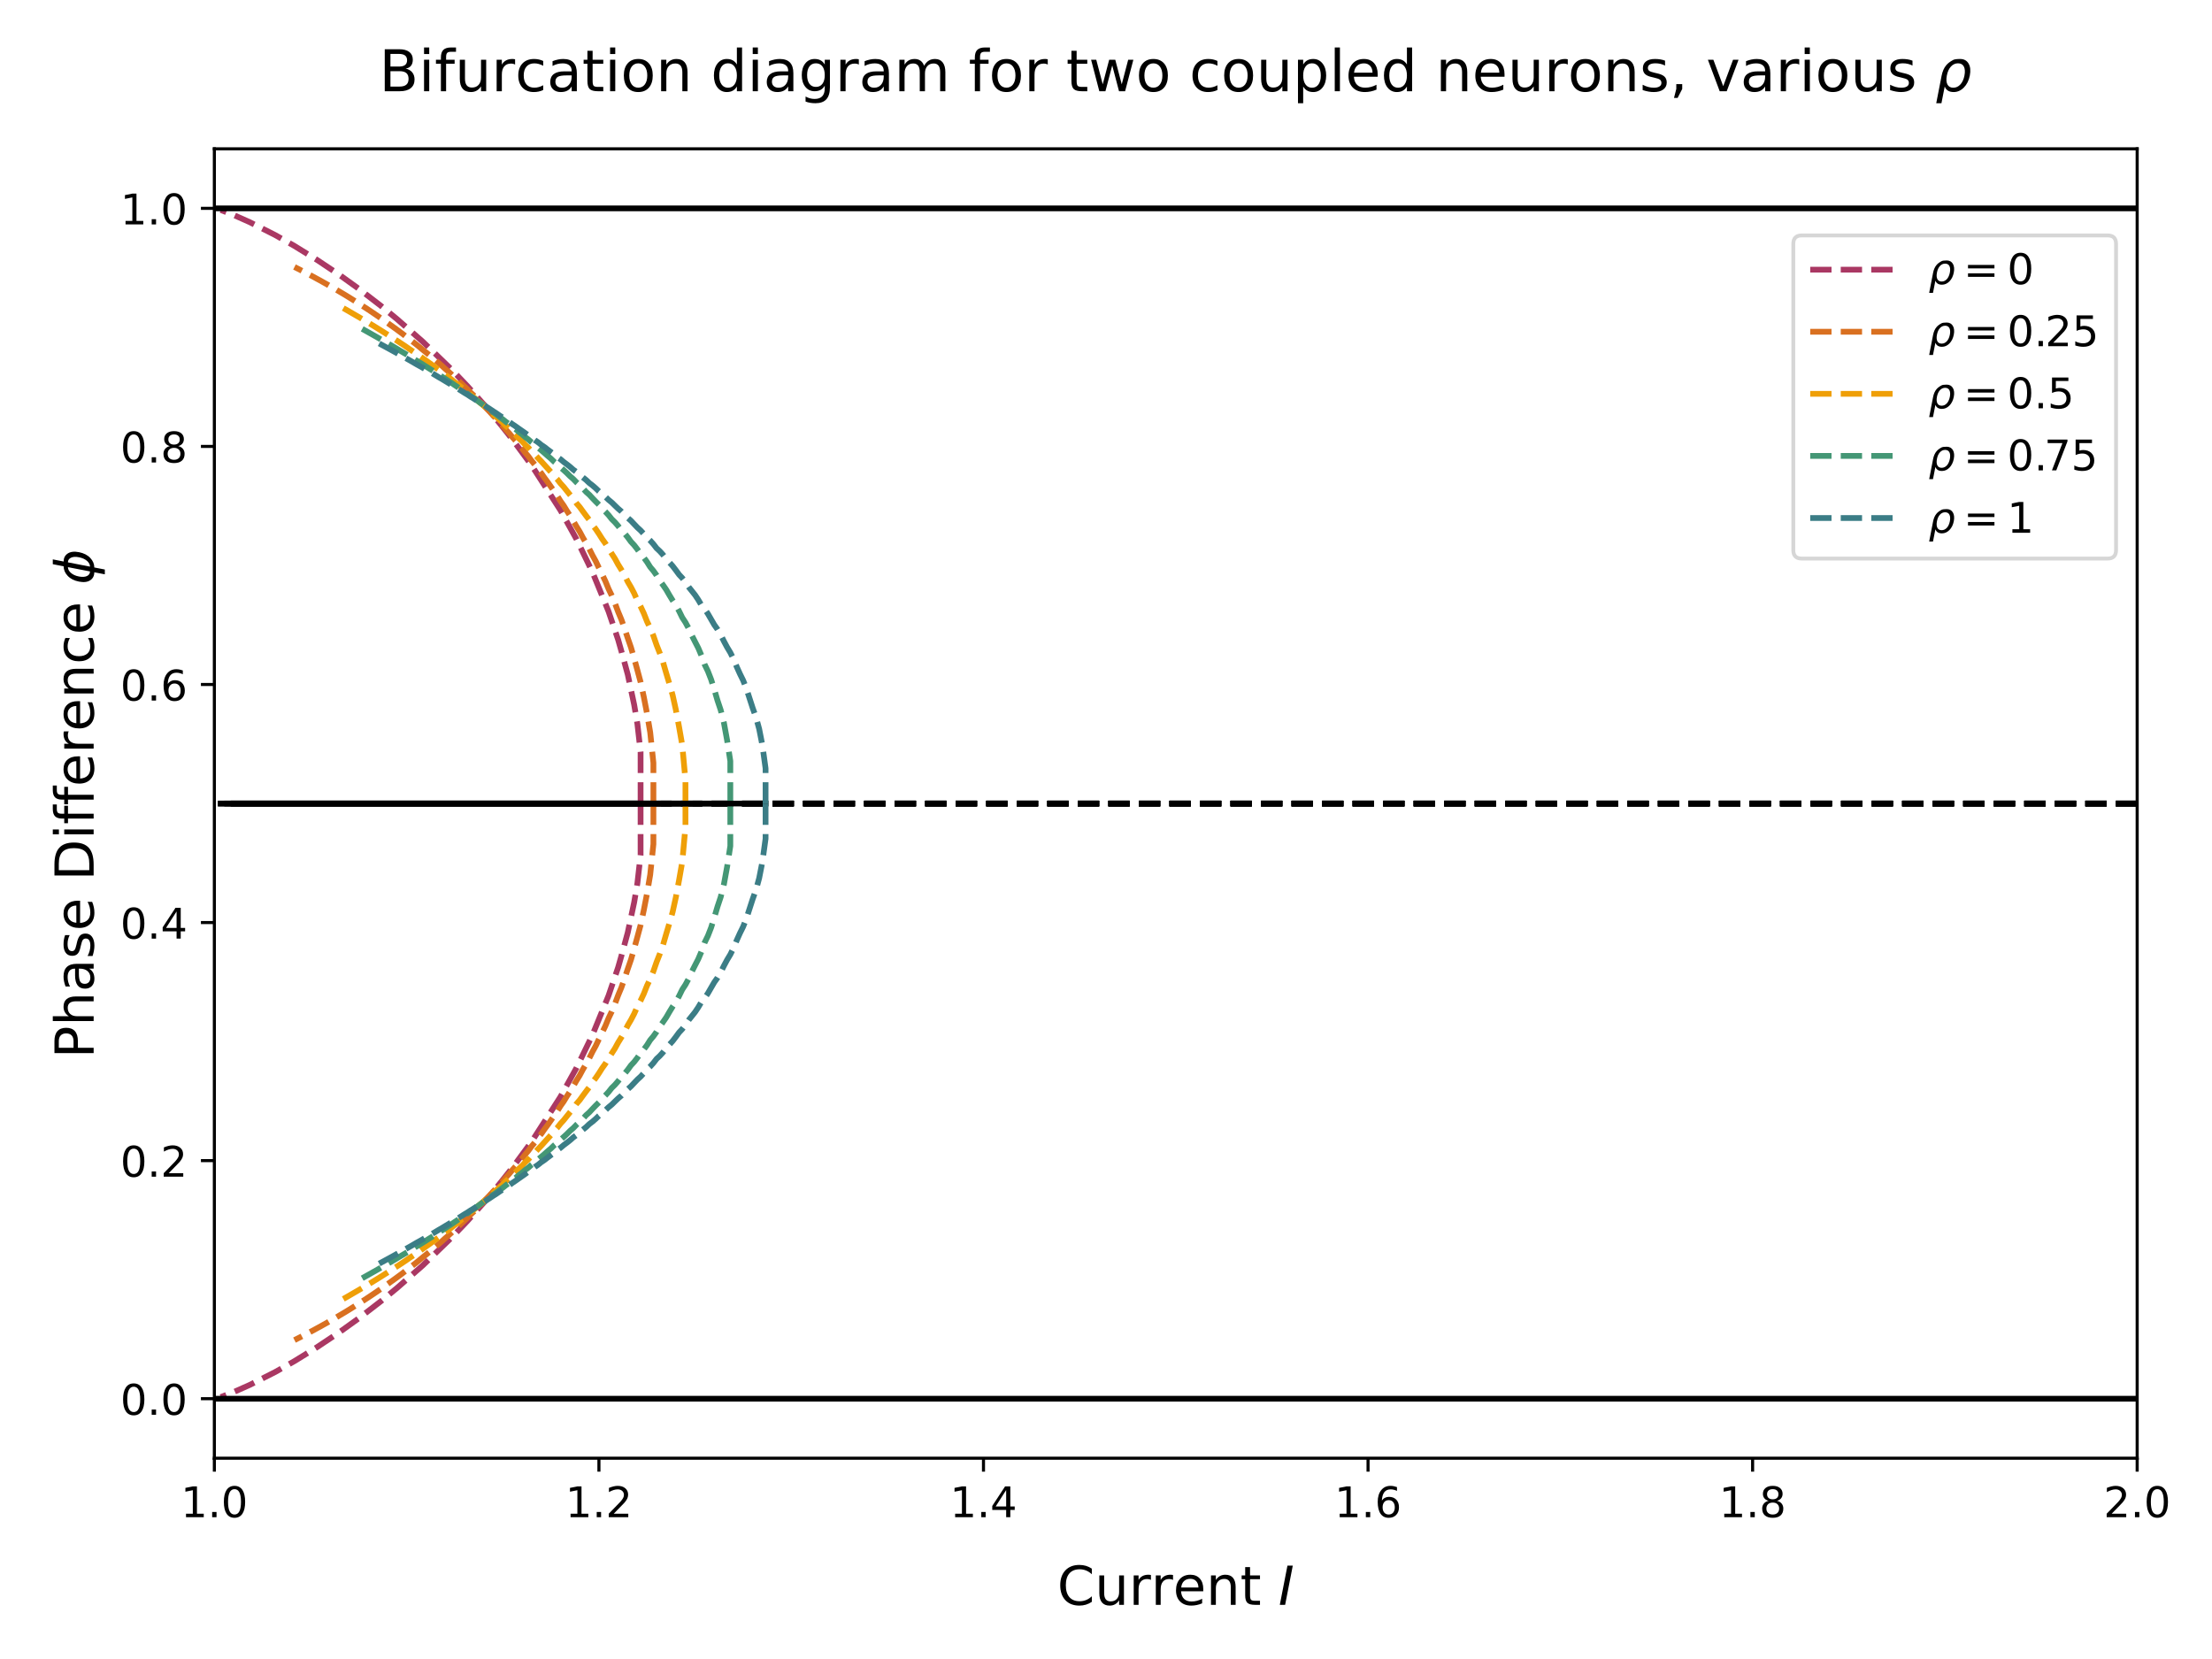 <?xml version="1.0" encoding="utf-8" standalone="no"?>
<!DOCTYPE svg PUBLIC "-//W3C//DTD SVG 1.1//EN"
  "http://www.w3.org/Graphics/SVG/1.1/DTD/svg11.dtd">
<!-- Created with matplotlib (https://matplotlib.org/) -->
<svg height="432pt" version="1.1" viewBox="0 0 576 432" width="576pt" xmlns="http://www.w3.org/2000/svg" xmlns:xlink="http://www.w3.org/1999/xlink">
 <defs>
  <style type="text/css">*{stroke-linecap:butt;stroke-linejoin:round;}</style>
 </defs>
 <g id="figure_1">
  <g id="patch_1">
   <path d="M 0 432 
L 576 432 
L 576 0 
L 0 0 
z
" style="fill:#ffffff;"/>
  </g>
  <g id="axes_1">
   <g id="patch_2">
    <path d="M 55.82 379.72 
L 556.515 379.72 
L 556.515 38.76 
L 55.82 38.76 
z
" style="fill:#ffffff;"/>
   </g>
   <g id="matplotlib.axis_1">
    <g id="xtick_1">
     <g id="line2d_1">
      <defs>
       <path d="M 0 0 
L 0 3.5 
" id="mb8ad90f902" style="stroke:#000000;stroke-width:0.8;"/>
      </defs>
      <g>
       <use style="stroke:#000000;stroke-width:0.8;" x="55.82" xlink:href="#mb8ad90f902" y="379.72"/>
      </g>
     </g>
     <g id="text_1">
      <!-- 1.0 -->
      <g transform="translate(47.073 395.078)scale(0.11 -0.11)">
       <defs>
        <path d="M 12.406 8.297 
L 28.516 8.297 
L 28.516 63.922 
L 10.984 60.406 
L 10.984 69.391 
L 28.422 72.906 
L 38.281 72.906 
L 38.281 8.297 
L 54.391 8.297 
L 54.391 0 
L 12.406 0 
z
" id="DejaVuSans-49"/>
        <path d="M 10.688 12.406 
L 21 12.406 
L 21 0 
L 10.688 0 
z
" id="DejaVuSans-46"/>
        <path d="M 31.781 66.406 
Q 24.172 66.406 20.328 58.906 
Q 16.5 51.422 16.5 36.375 
Q 16.5 21.391 20.328 13.891 
Q 24.172 6.391 31.781 6.391 
Q 39.453 6.391 43.281 13.891 
Q 47.125 21.391 47.125 36.375 
Q 47.125 51.422 43.281 58.906 
Q 39.453 66.406 31.781 66.406 
z
M 31.781 74.219 
Q 44.047 74.219 50.516 64.516 
Q 56.984 54.828 56.984 36.375 
Q 56.984 17.969 50.516 8.266 
Q 44.047 -1.422 31.781 -1.422 
Q 19.531 -1.422 13.062 8.266 
Q 6.594 17.969 6.594 36.375 
Q 6.594 54.828 13.062 64.516 
Q 19.531 74.219 31.781 74.219 
z
" id="DejaVuSans-48"/>
       </defs>
       <use xlink:href="#DejaVuSans-49"/>
       <use x="63.623" xlink:href="#DejaVuSans-46"/>
       <use x="95.41" xlink:href="#DejaVuSans-48"/>
      </g>
     </g>
    </g>
    <g id="xtick_2">
     <g id="line2d_2">
      <g>
       <use style="stroke:#000000;stroke-width:0.8;" x="155.959" xlink:href="#mb8ad90f902" y="379.72"/>
      </g>
     </g>
     <g id="text_2">
      <!-- 1.2 -->
      <g transform="translate(147.212 395.078)scale(0.11 -0.11)">
       <defs>
        <path d="M 19.188 8.297 
L 53.609 8.297 
L 53.609 0 
L 7.328 0 
L 7.328 8.297 
Q 12.938 14.109 22.625 23.891 
Q 32.328 33.688 34.812 36.531 
Q 39.547 41.844 41.422 45.531 
Q 43.312 49.219 43.312 52.781 
Q 43.312 58.594 39.234 62.25 
Q 35.156 65.922 28.609 65.922 
Q 23.969 65.922 18.812 64.312 
Q 13.672 62.703 7.812 59.422 
L 7.812 69.391 
Q 13.766 71.781 18.938 73 
Q 24.125 74.219 28.422 74.219 
Q 39.75 74.219 46.484 68.547 
Q 53.219 62.891 53.219 53.422 
Q 53.219 48.922 51.531 44.891 
Q 49.859 40.875 45.406 35.406 
Q 44.188 33.984 37.641 27.219 
Q 31.109 20.453 19.188 8.297 
z
" id="DejaVuSans-50"/>
       </defs>
       <use xlink:href="#DejaVuSans-49"/>
       <use x="63.623" xlink:href="#DejaVuSans-46"/>
       <use x="95.41" xlink:href="#DejaVuSans-50"/>
      </g>
     </g>
    </g>
    <g id="xtick_3">
     <g id="line2d_3">
      <g>
       <use style="stroke:#000000;stroke-width:0.8;" x="256.098" xlink:href="#mb8ad90f902" y="379.72"/>
      </g>
     </g>
     <g id="text_3">
      <!-- 1.4 -->
      <g transform="translate(247.351 395.078)scale(0.11 -0.11)">
       <defs>
        <path d="M 37.797 64.312 
L 12.891 25.391 
L 37.797 25.391 
z
M 35.203 72.906 
L 47.609 72.906 
L 47.609 25.391 
L 58.016 25.391 
L 58.016 17.188 
L 47.609 17.188 
L 47.609 0 
L 37.797 0 
L 37.797 17.188 
L 4.891 17.188 
L 4.891 26.703 
z
" id="DejaVuSans-52"/>
       </defs>
       <use xlink:href="#DejaVuSans-49"/>
       <use x="63.623" xlink:href="#DejaVuSans-46"/>
       <use x="95.41" xlink:href="#DejaVuSans-52"/>
      </g>
     </g>
    </g>
    <g id="xtick_4">
     <g id="line2d_4">
      <g>
       <use style="stroke:#000000;stroke-width:0.8;" x="356.237" xlink:href="#mb8ad90f902" y="379.72"/>
      </g>
     </g>
     <g id="text_4">
      <!-- 1.6 -->
      <g transform="translate(347.49 395.078)scale(0.11 -0.11)">
       <defs>
        <path d="M 33.016 40.375 
Q 26.375 40.375 22.484 35.828 
Q 18.609 31.297 18.609 23.391 
Q 18.609 15.531 22.484 10.953 
Q 26.375 6.391 33.016 6.391 
Q 39.656 6.391 43.531 10.953 
Q 47.406 15.531 47.406 23.391 
Q 47.406 31.297 43.531 35.828 
Q 39.656 40.375 33.016 40.375 
z
M 52.594 71.297 
L 52.594 62.312 
Q 48.875 64.062 45.094 64.984 
Q 41.312 65.922 37.594 65.922 
Q 27.828 65.922 22.672 59.328 
Q 17.531 52.734 16.797 39.406 
Q 19.672 43.656 24.016 45.922 
Q 28.375 48.188 33.594 48.188 
Q 44.578 48.188 50.953 41.516 
Q 57.328 34.859 57.328 23.391 
Q 57.328 12.156 50.688 5.359 
Q 44.047 -1.422 33.016 -1.422 
Q 20.359 -1.422 13.672 8.266 
Q 6.984 17.969 6.984 36.375 
Q 6.984 53.656 15.188 63.938 
Q 23.391 74.219 37.203 74.219 
Q 40.922 74.219 44.703 73.484 
Q 48.484 72.75 52.594 71.297 
z
" id="DejaVuSans-54"/>
       </defs>
       <use xlink:href="#DejaVuSans-49"/>
       <use x="63.623" xlink:href="#DejaVuSans-46"/>
       <use x="95.41" xlink:href="#DejaVuSans-54"/>
      </g>
     </g>
    </g>
    <g id="xtick_5">
     <g id="line2d_5">
      <g>
       <use style="stroke:#000000;stroke-width:0.8;" x="456.376" xlink:href="#mb8ad90f902" y="379.72"/>
      </g>
     </g>
     <g id="text_5">
      <!-- 1.8 -->
      <g transform="translate(447.629 395.078)scale(0.11 -0.11)">
       <defs>
        <path d="M 31.781 34.625 
Q 24.75 34.625 20.719 30.859 
Q 16.703 27.094 16.703 20.516 
Q 16.703 13.922 20.719 10.156 
Q 24.75 6.391 31.781 6.391 
Q 38.812 6.391 42.859 10.172 
Q 46.922 13.969 46.922 20.516 
Q 46.922 27.094 42.891 30.859 
Q 38.875 34.625 31.781 34.625 
z
M 21.922 38.812 
Q 15.578 40.375 12.031 44.719 
Q 8.5 49.078 8.5 55.328 
Q 8.5 64.062 14.719 69.141 
Q 20.953 74.219 31.781 74.219 
Q 42.672 74.219 48.875 69.141 
Q 55.078 64.062 55.078 55.328 
Q 55.078 49.078 51.531 44.719 
Q 48 40.375 41.703 38.812 
Q 48.828 37.156 52.797 32.312 
Q 56.781 27.484 56.781 20.516 
Q 56.781 9.906 50.312 4.234 
Q 43.844 -1.422 31.781 -1.422 
Q 19.734 -1.422 13.25 4.234 
Q 6.781 9.906 6.781 20.516 
Q 6.781 27.484 10.781 32.312 
Q 14.797 37.156 21.922 38.812 
z
M 18.312 54.391 
Q 18.312 48.734 21.844 45.562 
Q 25.391 42.391 31.781 42.391 
Q 38.141 42.391 41.719 45.562 
Q 45.312 48.734 45.312 54.391 
Q 45.312 60.062 41.719 63.234 
Q 38.141 66.406 31.781 66.406 
Q 25.391 66.406 21.844 63.234 
Q 18.312 60.062 18.312 54.391 
z
" id="DejaVuSans-56"/>
       </defs>
       <use xlink:href="#DejaVuSans-49"/>
       <use x="63.623" xlink:href="#DejaVuSans-46"/>
       <use x="95.41" xlink:href="#DejaVuSans-56"/>
      </g>
     </g>
    </g>
    <g id="xtick_6">
     <g id="line2d_6">
      <g>
       <use style="stroke:#000000;stroke-width:0.8;" x="556.515" xlink:href="#mb8ad90f902" y="379.72"/>
      </g>
     </g>
     <g id="text_6">
      <!-- 2.0 -->
      <g transform="translate(547.768 395.078)scale(0.11 -0.11)">
       <use xlink:href="#DejaVuSans-50"/>
       <use x="63.623" xlink:href="#DejaVuSans-46"/>
       <use x="95.41" xlink:href="#DejaVuSans-48"/>
      </g>
     </g>
    </g>
    <g id="text_7">
     <!-- Current $I$ -->
     <g transform="translate(275.298 418.004)scale(0.14 -0.14)">
      <defs>
       <path d="M 64.406 67.281 
L 64.406 56.891 
Q 59.422 61.531 53.781 63.812 
Q 48.141 66.109 41.797 66.109 
Q 29.297 66.109 22.656 58.469 
Q 16.016 50.828 16.016 36.375 
Q 16.016 21.969 22.656 14.328 
Q 29.297 6.688 41.797 6.688 
Q 48.141 6.688 53.781 8.984 
Q 59.422 11.281 64.406 15.922 
L 64.406 5.609 
Q 59.234 2.094 53.438 0.328 
Q 47.656 -1.422 41.219 -1.422 
Q 24.656 -1.422 15.125 8.703 
Q 5.609 18.844 5.609 36.375 
Q 5.609 53.953 15.125 64.078 
Q 24.656 74.219 41.219 74.219 
Q 47.75 74.219 53.531 72.484 
Q 59.328 70.75 64.406 67.281 
z
" id="DejaVuSans-67"/>
       <path d="M 8.5 21.578 
L 8.5 54.688 
L 17.484 54.688 
L 17.484 21.922 
Q 17.484 14.156 20.5 10.266 
Q 23.531 6.391 29.594 6.391 
Q 36.859 6.391 41.078 11.031 
Q 45.312 15.672 45.312 23.688 
L 45.312 54.688 
L 54.297 54.688 
L 54.297 0 
L 45.312 0 
L 45.312 8.406 
Q 42.047 3.422 37.719 1 
Q 33.406 -1.422 27.688 -1.422 
Q 18.266 -1.422 13.375 4.438 
Q 8.5 10.297 8.5 21.578 
z
M 31.109 56 
z
" id="DejaVuSans-117"/>
       <path d="M 41.109 46.297 
Q 39.594 47.172 37.812 47.578 
Q 36.031 48 33.891 48 
Q 26.266 48 22.188 43.047 
Q 18.109 38.094 18.109 28.812 
L 18.109 0 
L 9.078 0 
L 9.078 54.688 
L 18.109 54.688 
L 18.109 46.188 
Q 20.953 51.172 25.484 53.578 
Q 30.031 56 36.531 56 
Q 37.453 56 38.578 55.875 
Q 39.703 55.766 41.062 55.516 
z
" id="DejaVuSans-114"/>
       <path d="M 56.203 29.594 
L 56.203 25.203 
L 14.891 25.203 
Q 15.484 15.922 20.484 11.062 
Q 25.484 6.203 34.422 6.203 
Q 39.594 6.203 44.453 7.469 
Q 49.312 8.734 54.109 11.281 
L 54.109 2.781 
Q 49.266 0.734 44.188 -0.344 
Q 39.109 -1.422 33.891 -1.422 
Q 20.797 -1.422 13.156 6.188 
Q 5.516 13.812 5.516 26.812 
Q 5.516 40.234 12.766 48.109 
Q 20.016 56 32.328 56 
Q 43.359 56 49.781 48.891 
Q 56.203 41.797 56.203 29.594 
z
M 47.219 32.234 
Q 47.125 39.594 43.094 43.984 
Q 39.062 48.391 32.422 48.391 
Q 24.906 48.391 20.391 44.141 
Q 15.875 39.891 15.188 32.172 
z
" id="DejaVuSans-101"/>
       <path d="M 54.891 33.016 
L 54.891 0 
L 45.906 0 
L 45.906 32.719 
Q 45.906 40.484 42.875 44.328 
Q 39.844 48.188 33.797 48.188 
Q 26.516 48.188 22.312 43.547 
Q 18.109 38.922 18.109 30.906 
L 18.109 0 
L 9.078 0 
L 9.078 54.688 
L 18.109 54.688 
L 18.109 46.188 
Q 21.344 51.125 25.703 53.562 
Q 30.078 56 35.797 56 
Q 45.219 56 50.047 50.172 
Q 54.891 44.344 54.891 33.016 
z
" id="DejaVuSans-110"/>
       <path d="M 18.312 70.219 
L 18.312 54.688 
L 36.812 54.688 
L 36.812 47.703 
L 18.312 47.703 
L 18.312 18.016 
Q 18.312 11.328 20.141 9.422 
Q 21.969 7.516 27.594 7.516 
L 36.812 7.516 
L 36.812 0 
L 27.594 0 
Q 17.188 0 13.234 3.875 
Q 9.281 7.766 9.281 18.016 
L 9.281 47.703 
L 2.688 47.703 
L 2.688 54.688 
L 9.281 54.688 
L 9.281 70.219 
z
" id="DejaVuSans-116"/>
       <path id="DejaVuSans-32"/>
       <path d="M 16.891 72.906 
L 26.812 72.906 
L 12.594 0 
L 2.688 0 
z
" id="DejaVuSans-Oblique-73"/>
      </defs>
      <use transform="translate(0 0.781)" xlink:href="#DejaVuSans-67"/>
      <use transform="translate(69.824 0.781)" xlink:href="#DejaVuSans-117"/>
      <use transform="translate(133.203 0.781)" xlink:href="#DejaVuSans-114"/>
      <use transform="translate(174.316 0.781)" xlink:href="#DejaVuSans-114"/>
      <use transform="translate(215.43 0.781)" xlink:href="#DejaVuSans-101"/>
      <use transform="translate(276.953 0.781)" xlink:href="#DejaVuSans-110"/>
      <use transform="translate(340.332 0.781)" xlink:href="#DejaVuSans-116"/>
      <use transform="translate(379.541 0.781)" xlink:href="#DejaVuSans-32"/>
      <use transform="translate(411.328 0.781)" xlink:href="#DejaVuSans-Oblique-73"/>
     </g>
    </g>
   </g>
   <g id="matplotlib.axis_2">
    <g id="ytick_1">
     <g id="line2d_7">
      <defs>
       <path d="M 0 0 
L -3.5 0 
" id="m8f0283fe32" style="stroke:#000000;stroke-width:0.8;"/>
      </defs>
      <g>
       <use style="stroke:#000000;stroke-width:0.8;" x="55.82" xlink:href="#m8f0283fe32" y="364.222"/>
      </g>
     </g>
     <g id="text_8">
      <!-- 0.0 -->
      <g transform="translate(31.327 368.401)scale(0.11 -0.11)">
       <use xlink:href="#DejaVuSans-48"/>
       <use x="63.623" xlink:href="#DejaVuSans-46"/>
       <use x="95.41" xlink:href="#DejaVuSans-48"/>
      </g>
     </g>
    </g>
    <g id="ytick_2">
     <g id="line2d_8">
      <g>
       <use style="stroke:#000000;stroke-width:0.8;" x="55.82" xlink:href="#m8f0283fe32" y="302.229"/>
      </g>
     </g>
     <g id="text_9">
      <!-- 0.2 -->
      <g transform="translate(31.327 306.408)scale(0.11 -0.11)">
       <use xlink:href="#DejaVuSans-48"/>
       <use x="63.623" xlink:href="#DejaVuSans-46"/>
       <use x="95.41" xlink:href="#DejaVuSans-50"/>
      </g>
     </g>
    </g>
    <g id="ytick_3">
     <g id="line2d_9">
      <g>
       <use style="stroke:#000000;stroke-width:0.8;" x="55.82" xlink:href="#m8f0283fe32" y="240.236"/>
      </g>
     </g>
     <g id="text_10">
      <!-- 0.4 -->
      <g transform="translate(31.327 244.416)scale(0.11 -0.11)">
       <use xlink:href="#DejaVuSans-48"/>
       <use x="63.623" xlink:href="#DejaVuSans-46"/>
       <use x="95.41" xlink:href="#DejaVuSans-52"/>
      </g>
     </g>
    </g>
    <g id="ytick_4">
     <g id="line2d_10">
      <g>
       <use style="stroke:#000000;stroke-width:0.8;" x="55.82" xlink:href="#m8f0283fe32" y="178.244"/>
      </g>
     </g>
     <g id="text_11">
      <!-- 0.6 -->
      <g transform="translate(31.327 182.423)scale(0.11 -0.11)">
       <use xlink:href="#DejaVuSans-48"/>
       <use x="63.623" xlink:href="#DejaVuSans-46"/>
       <use x="95.41" xlink:href="#DejaVuSans-54"/>
      </g>
     </g>
    </g>
    <g id="ytick_5">
     <g id="line2d_11">
      <g>
       <use style="stroke:#000000;stroke-width:0.8;" x="55.82" xlink:href="#m8f0283fe32" y="116.251"/>
      </g>
     </g>
     <g id="text_12">
      <!-- 0.8 -->
      <g transform="translate(31.327 120.43)scale(0.11 -0.11)">
       <use xlink:href="#DejaVuSans-48"/>
       <use x="63.623" xlink:href="#DejaVuSans-46"/>
       <use x="95.41" xlink:href="#DejaVuSans-56"/>
      </g>
     </g>
    </g>
    <g id="ytick_6">
     <g id="line2d_12">
      <g>
       <use style="stroke:#000000;stroke-width:0.8;" x="55.82" xlink:href="#m8f0283fe32" y="54.258"/>
      </g>
     </g>
     <g id="text_13">
      <!-- 1.0 -->
      <g transform="translate(31.327 58.437)scale(0.11 -0.11)">
       <use xlink:href="#DejaVuSans-49"/>
       <use x="63.623" xlink:href="#DejaVuSans-46"/>
       <use x="95.41" xlink:href="#DejaVuSans-48"/>
      </g>
     </g>
    </g>
    <g id="text_14">
     <!-- Phase Difference $\phi$ -->
     <g transform="translate(24.387 275.6)rotate(-90)scale(0.14 -0.14)">
      <defs>
       <path d="M 19.672 64.797 
L 19.672 37.406 
L 32.078 37.406 
Q 38.969 37.406 42.719 40.969 
Q 46.484 44.531 46.484 51.125 
Q 46.484 57.672 42.719 61.234 
Q 38.969 64.797 32.078 64.797 
z
M 9.812 72.906 
L 32.078 72.906 
Q 44.344 72.906 50.609 67.359 
Q 56.891 61.812 56.891 51.125 
Q 56.891 40.328 50.609 34.812 
Q 44.344 29.297 32.078 29.297 
L 19.672 29.297 
L 19.672 0 
L 9.812 0 
z
" id="DejaVuSans-80"/>
       <path d="M 54.891 33.016 
L 54.891 0 
L 45.906 0 
L 45.906 32.719 
Q 45.906 40.484 42.875 44.328 
Q 39.844 48.188 33.797 48.188 
Q 26.516 48.188 22.312 43.547 
Q 18.109 38.922 18.109 30.906 
L 18.109 0 
L 9.078 0 
L 9.078 75.984 
L 18.109 75.984 
L 18.109 46.188 
Q 21.344 51.125 25.703 53.562 
Q 30.078 56 35.797 56 
Q 45.219 56 50.047 50.172 
Q 54.891 44.344 54.891 33.016 
z
" id="DejaVuSans-104"/>
       <path d="M 34.281 27.484 
Q 23.391 27.484 19.188 25 
Q 14.984 22.516 14.984 16.5 
Q 14.984 11.719 18.141 8.906 
Q 21.297 6.109 26.703 6.109 
Q 34.188 6.109 38.703 11.406 
Q 43.219 16.703 43.219 25.484 
L 43.219 27.484 
z
M 52.203 31.203 
L 52.203 0 
L 43.219 0 
L 43.219 8.297 
Q 40.141 3.328 35.547 0.953 
Q 30.953 -1.422 24.312 -1.422 
Q 15.922 -1.422 10.953 3.297 
Q 6 8.016 6 15.922 
Q 6 25.141 12.172 29.828 
Q 18.359 34.516 30.609 34.516 
L 43.219 34.516 
L 43.219 35.406 
Q 43.219 41.609 39.141 45 
Q 35.062 48.391 27.688 48.391 
Q 23 48.391 18.547 47.266 
Q 14.109 46.141 10.016 43.891 
L 10.016 52.203 
Q 14.938 54.109 19.578 55.047 
Q 24.219 56 28.609 56 
Q 40.484 56 46.344 49.844 
Q 52.203 43.703 52.203 31.203 
z
" id="DejaVuSans-97"/>
       <path d="M 44.281 53.078 
L 44.281 44.578 
Q 40.484 46.531 36.375 47.5 
Q 32.281 48.484 27.875 48.484 
Q 21.188 48.484 17.844 46.438 
Q 14.5 44.391 14.5 40.281 
Q 14.5 37.156 16.891 35.375 
Q 19.281 33.594 26.516 31.984 
L 29.594 31.297 
Q 39.156 29.25 43.188 25.516 
Q 47.219 21.781 47.219 15.094 
Q 47.219 7.469 41.188 3.016 
Q 35.156 -1.422 24.609 -1.422 
Q 20.219 -1.422 15.453 -0.562 
Q 10.688 0.297 5.422 2 
L 5.422 11.281 
Q 10.406 8.688 15.234 7.391 
Q 20.062 6.109 24.812 6.109 
Q 31.156 6.109 34.562 8.281 
Q 37.984 10.453 37.984 14.406 
Q 37.984 18.062 35.516 20.016 
Q 33.062 21.969 24.703 23.781 
L 21.578 24.516 
Q 13.234 26.266 9.516 29.906 
Q 5.812 33.547 5.812 39.891 
Q 5.812 47.609 11.281 51.797 
Q 16.75 56 26.812 56 
Q 31.781 56 36.172 55.266 
Q 40.578 54.547 44.281 53.078 
z
" id="DejaVuSans-115"/>
       <path d="M 19.672 64.797 
L 19.672 8.109 
L 31.594 8.109 
Q 46.688 8.109 53.688 14.938 
Q 60.688 21.781 60.688 36.531 
Q 60.688 51.172 53.688 57.984 
Q 46.688 64.797 31.594 64.797 
z
M 9.812 72.906 
L 30.078 72.906 
Q 51.266 72.906 61.172 64.094 
Q 71.094 55.281 71.094 36.531 
Q 71.094 17.672 61.125 8.828 
Q 51.172 0 30.078 0 
L 9.812 0 
z
" id="DejaVuSans-68"/>
       <path d="M 9.422 54.688 
L 18.406 54.688 
L 18.406 0 
L 9.422 0 
z
M 9.422 75.984 
L 18.406 75.984 
L 18.406 64.594 
L 9.422 64.594 
z
" id="DejaVuSans-105"/>
       <path d="M 37.109 75.984 
L 37.109 68.5 
L 28.516 68.5 
Q 23.688 68.5 21.797 66.547 
Q 19.922 64.594 19.922 59.516 
L 19.922 54.688 
L 34.719 54.688 
L 34.719 47.703 
L 19.922 47.703 
L 19.922 0 
L 10.891 0 
L 10.891 47.703 
L 2.297 47.703 
L 2.297 54.688 
L 10.891 54.688 
L 10.891 58.5 
Q 10.891 67.625 15.141 71.797 
Q 19.391 75.984 28.609 75.984 
z
" id="DejaVuSans-102"/>
       <path d="M 48.781 52.594 
L 48.781 44.188 
Q 44.969 46.297 41.141 47.344 
Q 37.312 48.391 33.406 48.391 
Q 24.656 48.391 19.812 42.844 
Q 14.984 37.312 14.984 27.297 
Q 14.984 17.281 19.812 11.734 
Q 24.656 6.203 33.406 6.203 
Q 37.312 6.203 41.141 7.25 
Q 44.969 8.297 48.781 10.406 
L 48.781 2.094 
Q 45.016 0.344 40.984 -0.531 
Q 36.969 -1.422 32.422 -1.422 
Q 20.062 -1.422 12.781 6.344 
Q 5.516 14.109 5.516 27.297 
Q 5.516 40.672 12.859 48.328 
Q 20.219 56 33.016 56 
Q 37.156 56 41.109 55.141 
Q 45.062 54.297 48.781 52.594 
z
" id="DejaVuSans-99"/>
       <path d="M 46.734 75.984 
L 42.781 55.812 
Q 52.547 55.812 57.562 48.344 
Q 62.75 40.719 60.156 27.297 
Q 57.516 13.875 49.359 6.25 
Q 41.453 -1.219 31.688 -1.219 
L 27.875 -20.797 
L 18.953 -20.797 
L 22.75 -1.219 
Q 13.031 -1.219 7.953 6.25 
Q 2.781 13.875 5.422 27.297 
Q 8.016 40.719 16.156 48.344 
Q 24.125 55.812 33.844 55.812 
L 37.797 75.984 
z
M 33.25 6.781 
Q 38.766 6.781 43.5 11.812 
Q 48.688 17.438 50.688 27.297 
Q 52.641 37.062 49.516 42.781 
Q 46.734 47.797 41.219 47.797 
z
M 24.312 6.781 
L 32.281 47.797 
Q 26.812 47.797 22.078 42.781 
Q 16.75 37.062 14.891 27.297 
Q 13.031 17.438 16.062 11.812 
Q 18.797 6.781 24.312 6.781 
z
" id="DejaVuSans-Oblique-981"/>
      </defs>
      <use transform="translate(0 0.016)" xlink:href="#DejaVuSans-80"/>
      <use transform="translate(60.303 0.016)" xlink:href="#DejaVuSans-104"/>
      <use transform="translate(123.682 0.016)" xlink:href="#DejaVuSans-97"/>
      <use transform="translate(184.961 0.016)" xlink:href="#DejaVuSans-115"/>
      <use transform="translate(237.061 0.016)" xlink:href="#DejaVuSans-101"/>
      <use transform="translate(298.584 0.016)" xlink:href="#DejaVuSans-32"/>
      <use transform="translate(330.371 0.016)" xlink:href="#DejaVuSans-68"/>
      <use transform="translate(407.373 0.016)" xlink:href="#DejaVuSans-105"/>
      <use transform="translate(435.156 0.016)" xlink:href="#DejaVuSans-102"/>
      <use transform="translate(470.361 0.016)" xlink:href="#DejaVuSans-102"/>
      <use transform="translate(505.566 0.016)" xlink:href="#DejaVuSans-101"/>
      <use transform="translate(567.09 0.016)" xlink:href="#DejaVuSans-114"/>
      <use transform="translate(608.203 0.016)" xlink:href="#DejaVuSans-101"/>
      <use transform="translate(669.727 0.016)" xlink:href="#DejaVuSans-110"/>
      <use transform="translate(733.105 0.016)" xlink:href="#DejaVuSans-99"/>
      <use transform="translate(788.086 0.016)" xlink:href="#DejaVuSans-101"/>
      <use transform="translate(849.609 0.016)" xlink:href="#DejaVuSans-32"/>
      <use transform="translate(881.396 0.016)" xlink:href="#DejaVuSans-Oblique-981"/>
     </g>
    </g>
   </g>
   <g id="line2d_13">
    <path clip-path="url(#p5be71b06a0)" d="M 556.515 209.24 
L 168.766 209.24 
L 168.766 209.24 
" style="fill:none;stroke:#000000;stroke-dasharray:5.55,2.4;stroke-dashoffset:0;stroke-width:1.5;"/>
   </g>
   <g id="line2d_14">
    <path clip-path="url(#p5be71b06a0)" d="M 166.807 209.24 
L 57.489 209.24 
L 57.489 209.24 
" style="fill:none;stroke:#000000;stroke-linecap:square;stroke-width:1.5;"/>
   </g>
   <g id="line2d_15">
    <path clip-path="url(#p5be71b06a0)" d="M 166.807 209.24 
L 166.807 195.813 
L 165.973 188.464 
L 165.138 183.528 
L 163.469 175.652 
L 161.8 169.529 
L 160.966 166.595 
L 158.462 159.219 
L 154.29 149.001 
L 150.118 140.407 
L 145.945 132.883 
L 138.435 121.194 
L 135.931 117.781 
L 134.262 115.533 
L 132.593 113.36 
L 130.924 111.252 
L 129.255 109.185 
L 126.752 106.169 
L 121.745 100.584 
L 117.572 96.204 
L 110.062 88.945 
L 103.386 83.093 
L 99.214 79.662 
L 93.372 75.16 
L 88.365 71.561 
L 82.524 67.66 
L 76.682 64.051 
L 71.675 61.216 
L 64.999 57.836 
L 60.827 55.98 
L 57.489 54.684 
L 57.489 54.684 
" style="fill:none;stroke:#aa3863;stroke-dasharray:5.55,2.4;stroke-dashoffset:0;stroke-width:1.5;"/>
   </g>
   <g id="line2d_16">
    <path clip-path="url(#p5be71b06a0)" d="M 166.807 209.24 
L 166.807 222.667 
L 165.973 230.016 
L 165.138 234.952 
L 163.469 242.828 
L 161.8 248.951 
L 160.966 251.885 
L 158.462 259.261 
L 154.29 269.479 
L 150.118 278.073 
L 145.945 285.597 
L 138.435 297.286 
L 135.931 300.699 
L 134.262 302.947 
L 132.593 305.12 
L 130.924 307.228 
L 129.255 309.295 
L 126.752 312.311 
L 121.745 317.896 
L 117.572 322.276 
L 110.062 329.535 
L 103.386 335.387 
L 99.214 338.818 
L 93.372 343.32 
L 88.365 346.919 
L 82.524 350.82 
L 76.682 354.429 
L 71.675 357.264 
L 64.999 360.644 
L 60.827 362.5 
L 57.489 363.796 
L 57.489 363.796 
" style="fill:none;stroke:#aa3863;stroke-dasharray:5.55,2.4;stroke-dashoffset:0;stroke-width:1.5;"/>
   </g>
   <g id="line2d_17">
    <path clip-path="url(#p5be71b06a0)" d="M 556.515 209.24 
L 172.087 209.24 
L 172.087 209.24 
" style="fill:none;stroke:#000000;stroke-dasharray:5.55,2.4;stroke-dashoffset:0;stroke-width:1.5;"/>
   </g>
   <g id="line2d_18">
    <path clip-path="url(#p5be71b06a0)" d="M 170.145 209.24 
L 57.489 209.24 
L 57.489 209.24 
" style="fill:none;stroke:#000000;stroke-linecap:square;stroke-width:1.5;"/>
   </g>
   <g id="line2d_19">
    <path clip-path="url(#p5be71b06a0)" d="M 170.145 209.24 
L 170.145 198.662 
L 169.311 190.698 
L 168.476 185.757 
L 167.642 181.464 
L 166.807 177.59 
L 165.973 174.494 
L 165.138 171.473 
L 164.304 168.583 
L 163.469 166.176 
L 162.635 163.677 
L 161.8 161.312 
L 160.966 159.313 
L 160.131 157.091 
L 159.297 155.08 
L 158.462 153.332 
L 157.628 151.31 
L 156.794 149.572 
L 155.959 147.889 
L 155.124 146.126 
L 154.29 144.615 
L 153.456 142.956 
L 152.621 141.415 
L 151.787 140.007 
L 150.952 138.444 
L 150.118 137.103 
L 149.283 135.657 
L 148.449 134.294 
L 147.614 133.021 
L 146.78 131.645 
L 145.945 130.471 
L 145.111 129.127 
L 144.276 127.942 
L 143.442 126.721 
L 142.607 125.531 
L 141.773 124.409 
L 140.938 123.222 
L 140.104 122.178 
L 139.269 121 
L 138.435 120.006 
L 137.6 118.856 
L 136.766 117.874 
L 135.931 116.781 
L 135.097 115.818 
L 134.262 114.769 
L 133.428 113.832 
L 132.593 112.815 
L 131.759 111.909 
L 130.924 110.917 
L 130.09 110.048 
L 129.255 109.073 
L 128.421 108.23 
L 127.586 107.281 
L 126.752 106.438 
L 125.917 105.545 
L 125.083 104.697 
L 124.248 103.864 
L 123.414 103.008 
L 122.579 102.241 
L 121.745 101.376 
L 120.91 100.593 
L 120.076 99.804 
L 119.241 99.003 
L 118.407 98.268 
L 117.572 97.48 
L 116.738 96.723 
L 115.903 96.018 
L 115.069 95.251 
L 114.234 94.523 
L 113.4 93.835 
L 112.565 93.11 
L 111.731 92.4 
L 110.896 91.723 
L 110.062 91.059 
L 109.227 90.361 
L 108.393 89.69 
L 107.558 89.042 
L 106.724 88.413 
L 105.889 87.756 
L 105.055 87.11 
L 104.221 86.481 
L 103.386 85.866 
L 102.552 85.261 
L 101.717 84.666 
L 100.883 84.073 
L 100.048 83.475 
L 99.214 82.886 
L 98.379 82.307 
L 97.545 81.736 
L 96.71 81.174 
L 95.876 80.618 
L 95.041 80.071 
L 94.207 79.532 
L 93.372 79.001 
L 92.538 78.47 
L 91.703 77.939 
L 90.869 77.417 
L 90.034 76.905 
L 89.2 76.406 
L 88.365 75.915 
L 87.531 75.411 
L 86.696 74.925 
L 85.862 74.455 
L 85.027 73.968 
L 84.193 73.508 
L 83.358 73.037 
L 82.524 72.588 
L 81.689 72.126 
L 80.855 71.684 
L 80.02 71.244 
L 79.186 70.802 
L 78.351 70.371 
L 77.517 69.944 
L 76.682 69.523 
" style="fill:none;stroke:#d97020;stroke-dasharray:5.55,2.4;stroke-dashoffset:0;stroke-width:1.5;"/>
   </g>
   <g id="line2d_20">
    <path clip-path="url(#p5be71b06a0)" d="M 170.145 209.24 
L 170.145 219.818 
L 169.311 227.782 
L 168.476 232.723 
L 167.642 237.016 
L 166.807 240.89 
L 165.973 243.986 
L 165.138 247.007 
L 164.304 249.897 
L 163.469 252.304 
L 162.635 254.803 
L 161.8 257.168 
L 160.966 259.167 
L 160.131 261.389 
L 159.297 263.4 
L 158.462 265.148 
L 157.628 267.17 
L 156.794 268.908 
L 155.959 270.591 
L 155.124 272.354 
L 154.29 273.865 
L 153.456 275.524 
L 152.621 277.065 
L 151.787 278.473 
L 150.952 280.036 
L 150.118 281.377 
L 149.283 282.823 
L 148.449 284.186 
L 147.614 285.459 
L 146.78 286.835 
L 145.945 288.009 
L 145.111 289.353 
L 144.276 290.538 
L 143.442 291.759 
L 142.607 292.949 
L 141.773 294.071 
L 140.938 295.258 
L 140.104 296.302 
L 139.269 297.48 
L 138.435 298.474 
L 137.6 299.624 
L 136.766 300.606 
L 135.931 301.699 
L 135.097 302.662 
L 134.262 303.711 
L 133.428 304.648 
L 132.593 305.665 
L 131.759 306.571 
L 130.924 307.563 
L 130.09 308.432 
L 129.255 309.407 
L 128.421 310.25 
L 127.586 311.199 
L 126.752 312.042 
L 125.917 312.935 
L 125.083 313.783 
L 124.248 314.616 
L 123.414 315.472 
L 122.579 316.239 
L 121.745 317.104 
L 120.91 317.887 
L 120.076 318.676 
L 119.241 319.477 
L 118.407 320.212 
L 117.572 321 
L 116.738 321.757 
L 115.903 322.462 
L 115.069 323.229 
L 114.234 323.957 
L 113.4 324.645 
L 112.565 325.37 
L 111.731 326.08 
L 110.896 326.757 
L 110.062 327.421 
L 109.227 328.119 
L 108.393 328.79 
L 107.558 329.438 
L 106.724 330.067 
L 105.889 330.724 
L 105.055 331.37 
L 104.221 331.999 
L 103.386 332.614 
L 102.552 333.219 
L 101.717 333.814 
L 100.883 334.407 
L 100.048 335.005 
L 99.214 335.594 
L 98.379 336.173 
L 97.545 336.744 
L 96.71 337.306 
L 95.876 337.862 
L 95.041 338.409 
L 94.207 338.948 
L 93.372 339.479 
L 92.538 340.01 
L 91.703 340.541 
L 90.869 341.063 
L 90.034 341.575 
L 89.2 342.074 
L 88.365 342.565 
L 87.531 343.069 
L 86.696 343.555 
L 85.862 344.025 
L 85.027 344.512 
L 84.193 344.972 
L 83.358 345.443 
L 82.524 345.892 
L 81.689 346.354 
L 80.855 346.796 
L 80.02 347.236 
L 79.186 347.678 
L 78.351 348.109 
L 77.517 348.536 
L 76.682 348.957 
" style="fill:none;stroke:#d97020;stroke-dasharray:5.55,2.4;stroke-dashoffset:0;stroke-width:1.5;"/>
   </g>
   <g id="line2d_21">
    <path clip-path="url(#p5be71b06a0)" d="M 556.515 209.24 
L 180.39 209.24 
L 180.39 209.24 
" style="fill:none;stroke:#000000;stroke-dasharray:5.55,2.4;stroke-dashoffset:0;stroke-width:1.5;"/>
   </g>
   <g id="line2d_22">
    <path clip-path="url(#p5be71b06a0)" d="M 178.49 209.24 
L 59.158 209.24 
L 59.158 209.24 
" style="fill:none;stroke:#000000;stroke-linecap:square;stroke-width:1.5;"/>
   </g>
   <g id="line2d_23">
    <path clip-path="url(#p5be71b06a0)" d="M 178.49 209.24 
L 178.49 203.1 
L 177.656 194.033 
L 176.821 189.254 
L 175.987 184.796 
L 175.152 181.009 
L 174.318 178.076 
L 173.483 175.301 
L 172.649 172.427 
L 171.814 170.083 
L 170.98 167.981 
L 170.145 165.565 
L 169.311 163.553 
L 168.476 161.81 
L 167.642 159.697 
L 166.807 157.917 
L 165.973 156.383 
L 165.138 154.497 
L 164.304 152.902 
L 163.469 151.488 
L 162.635 149.792 
L 161.8 148.355 
L 160.966 147.007 
L 160.131 145.476 
L 159.297 144.183 
L 158.462 142.861 
L 157.628 141.483 
L 156.794 140.325 
L 155.959 139.002 
L 155.124 137.767 
L 154.29 136.694 
L 153.456 135.397 
L 152.621 134.3 
L 151.787 133.175 
L 150.952 132.023 
L 150.118 131.062 
L 149.283 129.875 
L 148.449 128.867 
L 147.614 127.833 
L 146.78 126.787 
L 145.945 125.875 
L 145.111 124.802 
L 144.276 123.905 
L 143.442 122.896 
L 142.607 121.977 
L 141.773 121.055 
L 140.938 120.123 
L 140.104 119.269 
L 139.269 118.332 
L 138.435 117.531 
L 137.6 116.596 
L 136.766 115.823 
L 135.931 114.908 
L 135.097 114.142 
L 134.262 113.264 
L 133.428 112.511 
L 132.593 111.661 
L 131.759 110.927 
L 130.924 110.095 
L 130.09 109.388 
L 129.255 108.568 
L 128.421 107.869 
L 127.586 107.079 
L 126.752 106.376 
L 125.917 105.628 
L 125.083 104.918 
L 124.248 104.218 
L 123.414 103.498 
L 122.579 102.852 
L 121.745 102.12 
L 120.91 101.461 
L 120.076 100.788 
L 119.241 100.11 
L 118.407 99.489 
L 117.572 98.81 
L 116.738 98.167 
L 115.903 97.564 
L 115.069 96.901 
L 114.234 96.279 
L 113.4 95.691 
L 112.565 95.056 
L 111.731 94.446 
L 110.896 93.863 
L 110.062 93.274 
L 109.227 92.671 
L 108.393 92.09 
L 107.558 91.526 
L 106.724 90.967 
L 105.889 90.387 
L 105.055 89.822 
L 104.221 89.27 
L 103.386 88.727 
L 102.552 88.193 
L 101.717 87.661 
L 100.883 87.119 
L 100.048 86.586 
L 99.214 86.059 
L 98.379 85.539 
L 97.545 85.024 
L 96.71 84.515 
L 95.876 84.01 
L 95.041 83.51 
L 94.207 83.015 
L 93.372 82.525 
L 92.538 82.042 
L 91.703 81.558 
L 90.869 81.072 
L 90.034 80.592 
L 89.2 80.12 
L 88.365 79.658 
L 87.531 79.19 
" style="fill:none;stroke:#ef9f07;stroke-dasharray:5.55,2.4;stroke-dashoffset:0;stroke-width:1.5;"/>
   </g>
   <g id="line2d_24">
    <path clip-path="url(#p5be71b06a0)" d="M 178.49 209.24 
L 178.49 215.38 
L 177.656 224.447 
L 176.821 229.226 
L 175.987 233.684 
L 175.152 237.471 
L 174.318 240.404 
L 173.483 243.179 
L 172.649 246.053 
L 171.814 248.397 
L 170.98 250.499 
L 170.145 252.915 
L 169.311 254.927 
L 168.476 256.67 
L 167.642 258.783 
L 166.807 260.563 
L 165.973 262.097 
L 165.138 263.983 
L 164.304 265.578 
L 163.469 266.992 
L 162.635 268.688 
L 161.8 270.125 
L 160.966 271.473 
L 160.131 273.004 
L 159.297 274.297 
L 158.462 275.619 
L 157.628 276.997 
L 156.794 278.155 
L 155.959 279.478 
L 155.124 280.713 
L 154.29 281.786 
L 153.456 283.083 
L 152.621 284.18 
L 151.787 285.305 
L 150.952 286.457 
L 150.118 287.418 
L 149.283 288.605 
L 148.449 289.613 
L 147.614 290.647 
L 146.78 291.693 
L 145.945 292.605 
L 145.111 293.678 
L 144.276 294.575 
L 143.442 295.584 
L 142.607 296.503 
L 141.773 297.425 
L 140.938 298.357 
L 140.104 299.211 
L 139.269 300.148 
L 138.435 300.949 
L 137.6 301.884 
L 136.766 302.657 
L 135.931 303.572 
L 135.097 304.338 
L 134.262 305.216 
L 133.428 305.969 
L 132.593 306.819 
L 131.759 307.553 
L 130.924 308.385 
L 130.09 309.092 
L 129.255 309.912 
L 128.421 310.611 
L 127.586 311.401 
L 126.752 312.104 
L 125.917 312.852 
L 125.083 313.562 
L 124.248 314.262 
L 123.414 314.982 
L 122.579 315.628 
L 121.745 316.36 
L 120.91 317.019 
L 120.076 317.692 
L 119.241 318.37 
L 118.407 318.991 
L 117.572 319.67 
L 116.738 320.313 
L 115.903 320.916 
L 115.069 321.579 
L 114.234 322.201 
L 113.4 322.789 
L 112.565 323.424 
L 111.731 324.034 
L 110.896 324.617 
L 110.062 325.206 
L 109.227 325.809 
L 108.393 326.39 
L 107.558 326.954 
L 106.724 327.513 
L 105.889 328.093 
L 105.055 328.658 
L 104.221 329.21 
L 103.386 329.753 
L 102.552 330.287 
L 101.717 330.819 
L 100.883 331.361 
L 100.048 331.894 
L 99.214 332.421 
L 98.379 332.941 
L 97.545 333.456 
L 96.71 333.965 
L 95.876 334.47 
L 95.041 334.97 
L 94.207 335.465 
L 93.372 335.955 
L 92.538 336.438 
L 91.703 336.922 
L 90.869 337.408 
L 90.034 337.888 
L 89.2 338.36 
L 88.365 338.822 
L 87.531 339.29 
" style="fill:none;stroke:#ef9f07;stroke-dasharray:5.55,2.4;stroke-dashoffset:0;stroke-width:1.5;"/>
   </g>
   <g id="line2d_25">
    <path clip-path="url(#p5be71b06a0)" d="M 556.515 209.24 
L 192.014 209.24 
L 192.014 209.24 
" style="fill:none;stroke:#000000;stroke-dasharray:5.55,2.4;stroke-dashoffset:0;stroke-width:1.5;"/>
   </g>
   <g id="line2d_26">
    <path clip-path="url(#p5be71b06a0)" d="M 190.173 209.24 
L 60.827 209.24 
L 60.827 209.24 
" style="fill:none;stroke:#000000;stroke-linecap:square;stroke-width:1.5;"/>
   </g>
   <g id="line2d_27">
    <path clip-path="url(#p5be71b06a0)" d="M 190.173 209.24 
L 190.173 198.17 
L 189.339 192.778 
L 188.504 188.198 
L 187.67 184.894 
L 186.835 182.394 
L 186.001 179.572 
L 185.166 176.914 
L 184.332 174.775 
L 183.497 173.067 
L 182.663 170.713 
L 181.828 168.746 
L 180.994 167.131 
L 180.159 165.48 
L 179.325 163.624 
L 178.49 162.074 
L 177.656 160.803 
L 176.821 159.097 
L 175.987 157.601 
L 175.152 156.359 
L 174.318 154.99 
L 173.483 153.548 
L 172.649 152.338 
L 171.814 151.199 
L 170.98 149.811 
L 170.145 148.64 
L 169.311 147.652 
L 168.476 146.323 
L 167.642 145.196 
L 166.807 144.264 
L 165.973 143.037 
L 165.138 141.961 
L 164.304 141.069 
L 163.469 139.922 
L 162.635 138.902 
L 161.8 138.058 
L 160.966 136.956 
L 160.131 135.998 
L 159.297 135.18 
L 158.462 134.125 
L 157.628 133.234 
L 156.794 132.396 
L 155.959 131.419 
L 155.124 130.6 
L 154.29 129.728 
L 153.456 128.833 
L 152.621 128.091 
L 151.787 127.174 
L 150.952 126.366 
L 150.118 125.6 
L 149.283 124.735 
L 148.449 124.017 
L 147.614 123.181 
L 146.78 122.414 
L 145.945 121.685 
L 145.111 120.879 
L 144.276 120.214 
L 143.442 119.4 
L 142.607 118.702 
L 141.773 117.965 
L 140.938 117.243 
L 140.104 116.565 
L 139.269 115.826 
L 138.435 115.194 
L 137.6 114.445 
L 136.766 113.829 
L 135.931 113.094 
L 135.097 112.474 
L 134.262 111.77 
L 133.428 111.152 
L 132.593 110.47 
L 131.759 109.859 
L 130.924 109.191 
L 130.09 108.593 
L 129.255 107.934 
L 128.421 107.355 
L 127.586 106.699 
L 126.752 106.139 
L 125.917 105.487 
L 125.083 104.917 
L 124.248 104.299 
L 123.414 103.718 
L 122.579 103.139 
L 121.745 102.544 
L 120.91 102.007 
L 120.076 101.398 
L 119.241 100.845 
L 118.407 100.285 
L 117.572 99.712 
L 116.738 99.183 
L 115.903 98.617 
L 115.069 98.067 
L 114.234 97.55 
L 113.4 96.994 
L 112.565 96.454 
L 111.731 95.941 
L 110.896 95.411 
L 110.062 94.877 
L 109.227 94.363 
L 108.393 93.865 
L 107.558 93.34 
L 106.724 92.824 
L 105.889 92.32 
L 105.055 91.827 
L 104.221 91.339 
L 103.386 90.831 
L 102.552 90.333 
L 101.717 89.842 
L 100.883 89.356 
L 100.048 88.875 
L 99.214 88.397 
L 98.379 87.921 
L 97.545 87.448 
L 96.71 86.976 
L 95.876 86.505 
L 95.041 86.037 
L 94.207 85.569 
" style="fill:none;stroke:#449775;stroke-dasharray:5.55,2.4;stroke-dashoffset:0;stroke-width:1.5;"/>
   </g>
   <g id="line2d_28">
    <path clip-path="url(#p5be71b06a0)" d="M 190.173 209.24 
L 190.173 220.31 
L 189.339 225.702 
L 188.504 230.282 
L 187.67 233.586 
L 186.835 236.086 
L 186.001 238.908 
L 185.166 241.566 
L 184.332 243.705 
L 183.497 245.413 
L 182.663 247.767 
L 181.828 249.734 
L 180.994 251.349 
L 180.159 253 
L 179.325 254.856 
L 178.49 256.406 
L 177.656 257.677 
L 176.821 259.383 
L 175.987 260.879 
L 175.152 262.121 
L 174.318 263.49 
L 173.483 264.932 
L 172.649 266.142 
L 171.814 267.281 
L 170.98 268.669 
L 170.145 269.84 
L 169.311 270.828 
L 168.476 272.157 
L 167.642 273.284 
L 166.807 274.216 
L 165.973 275.443 
L 165.138 276.519 
L 164.304 277.411 
L 163.469 278.558 
L 162.635 279.578 
L 161.8 280.422 
L 160.966 281.524 
L 160.131 282.482 
L 159.297 283.3 
L 158.462 284.355 
L 157.628 285.246 
L 156.794 286.084 
L 155.959 287.061 
L 155.124 287.88 
L 154.29 288.752 
L 153.456 289.647 
L 152.621 290.389 
L 151.787 291.306 
L 150.952 292.114 
L 150.118 292.88 
L 149.283 293.745 
L 148.449 294.463 
L 147.614 295.299 
L 146.78 296.066 
L 145.945 296.795 
L 145.111 297.601 
L 144.276 298.266 
L 143.442 299.08 
L 142.607 299.778 
L 141.773 300.515 
L 140.938 301.237 
L 140.104 301.915 
L 139.269 302.654 
L 138.435 303.286 
L 137.6 304.035 
L 136.766 304.651 
L 135.931 305.386 
L 135.097 306.006 
L 134.262 306.71 
L 133.428 307.328 
L 132.593 308.01 
L 131.759 308.621 
L 130.924 309.289 
L 130.09 309.887 
L 129.255 310.546 
L 128.421 311.125 
L 127.586 311.781 
L 126.752 312.341 
L 125.917 312.993 
L 125.083 313.563 
L 124.248 314.181 
L 123.414 314.762 
L 122.579 315.341 
L 121.745 315.936 
L 120.91 316.473 
L 120.076 317.082 
L 119.241 317.635 
L 118.407 318.195 
L 117.572 318.768 
L 116.738 319.297 
L 115.903 319.863 
L 115.069 320.413 
L 114.234 320.93 
L 113.4 321.486 
L 112.565 322.026 
L 111.731 322.539 
L 110.896 323.069 
L 110.062 323.603 
L 109.227 324.117 
L 108.393 324.615 
L 107.558 325.14 
L 106.724 325.656 
L 105.889 326.16 
L 105.055 326.653 
L 104.221 327.141 
L 103.386 327.649 
L 102.552 328.147 
L 101.717 328.638 
L 100.883 329.124 
L 100.048 329.605 
L 99.214 330.083 
L 98.379 330.559 
L 97.545 331.032 
L 96.71 331.504 
L 95.876 331.975 
L 95.041 332.443 
L 94.207 332.911 
" style="fill:none;stroke:#449775;stroke-dasharray:5.55,2.4;stroke-dashoffset:0;stroke-width:1.5;"/>
   </g>
   <g id="line2d_29">
    <path clip-path="url(#p5be71b06a0)" d="M 556.515 209.24 
L 201.147 209.24 
L 201.147 209.24 
" style="fill:none;stroke:#000000;stroke-dasharray:5.55,2.4;stroke-dashoffset:0;stroke-width:1.5;"/>
   </g>
   <g id="line2d_30">
    <path clip-path="url(#p5be71b06a0)" d="M 199.353 209.24 
L 60.827 209.24 
L 60.827 209.24 
" style="fill:none;stroke:#000000;stroke-linecap:square;stroke-width:1.5;"/>
   </g>
   <g id="line2d_31">
    <path clip-path="url(#p5be71b06a0)" d="M 199.353 209.24 
L 199.353 200.095 
L 198.518 194.023 
L 197.684 189.795 
L 196.849 186.738 
L 196.015 184.418 
L 195.18 181.848 
L 194.346 179.262 
L 193.511 177.168 
L 192.677 175.476 
L 191.842 173.626 
L 191.008 171.607 
L 190.173 169.925 
L 189.339 168.541 
L 188.504 166.983 
L 187.67 165.297 
L 186.835 163.879 
L 186.001 162.704 
L 185.166 161.265 
L 184.332 159.821 
L 183.497 158.603 
L 182.663 157.597 
L 181.828 156.184 
L 180.994 154.937 
L 180.159 153.889 
L 179.325 152.85 
L 178.49 151.588 
L 177.656 150.514 
L 176.821 149.619 
L 175.987 148.477 
L 175.152 147.39 
L 174.318 146.474 
L 173.483 145.549 
L 172.649 144.46 
L 171.814 143.536 
L 170.98 142.763 
L 170.145 141.684 
L 169.311 140.763 
L 168.476 139.995 
L 167.642 139.034 
L 166.807 138.126 
L 165.973 137.364 
L 165.138 136.488 
L 164.304 135.602 
L 163.469 134.858 
L 162.635 134.032 
L 161.8 133.177 
L 160.966 132.458 
L 160.131 131.658 
L 159.297 130.84 
L 158.462 130.155 
L 157.628 129.36 
L 156.794 128.586 
L 155.959 127.943 
L 155.124 127.135 
L 154.29 126.412 
L 153.456 125.777 
L 152.621 124.984 
L 151.787 124.318 
L 150.952 123.636 
L 150.118 122.909 
L 149.283 122.304 
L 148.449 121.57 
L 147.614 120.912 
L 146.78 120.285 
L 145.945 119.583 
L 145.111 119 
L 144.276 118.302 
L 143.442 117.681 
L 142.607 117.06 
L 141.773 116.408 
L 140.938 115.846 
L 140.104 115.171 
L 139.269 114.611 
L 138.435 113.962 
L 137.6 113.384 
L 136.766 112.776 
L 135.931 112.186 
L 135.097 111.609 
L 134.262 111.013 
L 133.428 110.458 
L 132.593 109.861 
L 131.759 109.32 
L 130.924 108.728 
L 130.09 108.194 
L 129.255 107.612 
L 128.421 107.081 
L 127.586 106.514 
L 126.752 105.98 
L 125.917 105.432 
L 125.083 104.894 
L 124.248 104.37 
L 123.414 103.823 
L 122.579 103.328 
L 121.745 102.77 
L 120.91 102.273 
L 120.076 101.739 
L 119.241 101.225 
L 118.407 100.731 
L 117.572 100.2 
L 116.738 99.711 
L 115.903 99.204 
L 115.069 98.695 
L 114.234 98.218 
L 113.4 97.712 
L 112.565 97.214 
L 111.731 96.74 
L 110.896 96.251 
L 110.062 95.757 
L 109.227 95.282 
L 108.393 94.822 
L 107.558 94.328 
L 106.724 93.849 
L 105.889 93.381 
L 105.055 92.923 
L 104.221 92.453 
L 103.386 91.98 
L 102.552 91.514 
L 101.717 91.054 
L 100.883 90.598 
L 100.048 90.145 
L 99.214 89.694 
L 98.379 89.242 
" style="fill:none;stroke:#3b7d86;stroke-dasharray:5.55,2.4;stroke-dashoffset:0;stroke-width:1.5;"/>
   </g>
   <g id="line2d_32">
    <path clip-path="url(#p5be71b06a0)" d="M 199.353 209.24 
L 199.353 218.385 
L 198.518 224.457 
L 197.684 228.685 
L 196.849 231.742 
L 196.015 234.062 
L 195.18 236.632 
L 194.346 239.218 
L 193.511 241.312 
L 192.677 243.004 
L 191.842 244.854 
L 191.008 246.873 
L 190.173 248.555 
L 189.339 249.939 
L 188.504 251.497 
L 187.67 253.183 
L 186.835 254.601 
L 186.001 255.776 
L 185.166 257.215 
L 184.332 258.659 
L 183.497 259.877 
L 182.663 260.883 
L 181.828 262.296 
L 180.994 263.543 
L 180.159 264.591 
L 179.325 265.63 
L 178.49 266.892 
L 177.656 267.966 
L 176.821 268.861 
L 175.987 270.003 
L 175.152 271.09 
L 174.318 272.006 
L 173.483 272.931 
L 172.649 274.02 
L 171.814 274.944 
L 170.98 275.717 
L 170.145 276.796 
L 169.311 277.717 
L 168.476 278.485 
L 167.642 279.446 
L 166.807 280.354 
L 165.973 281.116 
L 165.138 281.992 
L 164.304 282.878 
L 163.469 283.622 
L 162.635 284.448 
L 161.8 285.303 
L 160.966 286.022 
L 160.131 286.822 
L 159.297 287.64 
L 158.462 288.325 
L 157.628 289.12 
L 156.794 289.894 
L 155.959 290.537 
L 155.124 291.345 
L 154.29 292.068 
L 153.456 292.703 
L 152.621 293.496 
L 151.787 294.162 
L 150.952 294.844 
L 150.118 295.571 
L 149.283 296.176 
L 148.449 296.91 
L 147.614 297.568 
L 146.78 298.195 
L 145.945 298.897 
L 145.111 299.48 
L 144.276 300.178 
L 143.442 300.799 
L 142.607 301.42 
L 141.773 302.072 
L 140.938 302.634 
L 140.104 303.309 
L 139.269 303.869 
L 138.435 304.518 
L 137.6 305.096 
L 136.766 305.704 
L 135.931 306.294 
L 135.097 306.871 
L 134.262 307.467 
L 133.428 308.022 
L 132.593 308.619 
L 131.759 309.16 
L 130.924 309.752 
L 130.09 310.286 
L 129.255 310.868 
L 128.421 311.399 
L 127.586 311.966 
L 126.752 312.5 
L 125.917 313.048 
L 125.083 313.586 
L 124.248 314.11 
L 123.414 314.657 
L 122.579 315.152 
L 121.745 315.71 
L 120.91 316.207 
L 120.076 316.741 
L 119.241 317.255 
L 118.407 317.749 
L 117.572 318.28 
L 116.738 318.769 
L 115.903 319.276 
L 115.069 319.785 
L 114.234 320.262 
L 113.4 320.768 
L 112.565 321.266 
L 111.731 321.74 
L 110.896 322.229 
L 110.062 322.723 
L 109.227 323.198 
L 108.393 323.658 
L 107.558 324.152 
L 106.724 324.631 
L 105.889 325.099 
L 105.055 325.557 
L 104.221 326.027 
L 103.386 326.5 
L 102.552 326.966 
L 101.717 327.426 
L 100.883 327.882 
L 100.048 328.335 
L 99.214 328.786 
L 98.379 329.238 
" style="fill:none;stroke:#3b7d86;stroke-dasharray:5.55,2.4;stroke-dashoffset:0;stroke-width:1.5;"/>
   </g>
   <g id="line2d_33">
    <path clip-path="url(#p5be71b06a0)" d="M 556.515 364.222 
L 546.501 364.222 
L 541.494 364.222 
L 536.487 364.222 
L 531.48 364.222 
L 526.473 364.222 
L 521.466 364.222 
L 516.459 364.222 
L 511.452 364.222 
L 506.445 364.222 
L 501.439 364.222 
L 496.432 364.222 
L 491.425 364.222 
L 486.418 364.222 
L 481.411 364.222 
L 476.404 364.222 
L 471.397 364.222 
L 466.39 364.222 
L 461.383 364.222 
L 456.376 364.222 
L 451.369 364.222 
L 446.362 364.222 
L 441.355 364.222 
L 436.348 364.222 
L 431.341 364.222 
L 426.334 364.222 
L 421.327 364.222 
L 416.32 364.222 
L 411.313 364.222 
L 406.307 364.222 
L 401.3 364.222 
L 396.293 364.222 
L 391.286 364.222 
L 386.279 364.222 
L 381.272 364.222 
L 376.265 364.222 
L 371.258 364.222 
L 366.251 364.222 
L 361.244 364.222 
L 356.237 364.222 
L 351.23 364.222 
L 346.223 364.222 
L 341.216 364.222 
L 336.209 364.222 
L 331.202 364.222 
L 326.195 364.222 
L 321.188 364.222 
L 316.181 364.222 
L 311.174 364.222 
L 306.168 364.222 
L 301.161 364.222 
L 296.154 364.222 
L 291.147 364.222 
L 286.14 364.222 
L 281.133 364.222 
L 276.126 364.222 
L 271.119 364.222 
L 266.112 364.222 
L 261.105 364.222 
L 256.098 364.222 
L 251.091 364.222 
L 246.084 364.222 
L 241.077 364.222 
L 236.07 364.222 
L 231.063 364.222 
L 226.056 364.222 
L 221.049 364.222 
L 216.042 364.222 
L 211.035 364.222 
L 206.029 364.222 
L 201.022 364.222 
L 196.015 364.222 
L 191.008 364.222 
L 186.001 364.222 
L 180.994 364.222 
L 175.987 364.222 
L 170.98 364.222 
L 165.973 364.222 
L 160.966 364.222 
L 155.959 364.222 
L 150.952 364.222 
L 145.945 364.222 
L 140.938 364.222 
L 135.931 364.222 
L 130.924 364.222 
L 125.917 364.222 
L 120.91 364.222 
L 115.903 364.222 
L 110.896 364.222 
L 105.889 364.222 
L 100.883 364.222 
L 95.876 364.222 
L 90.869 364.222 
L 85.862 364.222 
L 80.855 364.222 
L 75.848 364.222 
L 70.841 364.222 
L 65.834 364.222 
L 60.827 364.222 
L 55.82 364.222 
" style="fill:none;stroke:#000000;stroke-linecap:square;stroke-width:1.5;"/>
   </g>
   <g id="line2d_34">
    <path clip-path="url(#p5be71b06a0)" d="M 556.515 54.258 
L 546.501 54.258 
L 541.494 54.258 
L 536.487 54.258 
L 531.48 54.258 
L 526.473 54.258 
L 521.466 54.258 
L 516.459 54.258 
L 511.452 54.258 
L 506.445 54.258 
L 501.439 54.258 
L 496.432 54.258 
L 491.425 54.258 
L 486.418 54.258 
L 481.411 54.258 
L 476.404 54.258 
L 471.397 54.258 
L 466.39 54.258 
L 461.383 54.258 
L 456.376 54.258 
L 451.369 54.258 
L 446.362 54.258 
L 441.355 54.258 
L 436.348 54.258 
L 431.341 54.258 
L 426.334 54.258 
L 421.327 54.258 
L 416.32 54.258 
L 411.313 54.258 
L 406.307 54.258 
L 401.3 54.258 
L 396.293 54.258 
L 391.286 54.258 
L 386.279 54.258 
L 381.272 54.258 
L 376.265 54.258 
L 371.258 54.258 
L 366.251 54.258 
L 361.244 54.258 
L 356.237 54.258 
L 351.23 54.258 
L 346.223 54.258 
L 341.216 54.258 
L 336.209 54.258 
L 331.202 54.258 
L 326.195 54.258 
L 321.188 54.258 
L 316.181 54.258 
L 311.174 54.258 
L 306.168 54.258 
L 301.161 54.258 
L 296.154 54.258 
L 291.147 54.258 
L 286.14 54.258 
L 281.133 54.258 
L 276.126 54.258 
L 271.119 54.258 
L 266.112 54.258 
L 261.105 54.258 
L 256.098 54.258 
L 251.091 54.258 
L 246.084 54.258 
L 241.077 54.258 
L 236.07 54.258 
L 231.063 54.258 
L 226.056 54.258 
L 221.049 54.258 
L 216.042 54.258 
L 211.035 54.258 
L 206.029 54.258 
L 201.022 54.258 
L 196.015 54.258 
L 191.008 54.258 
L 186.001 54.258 
L 180.994 54.258 
L 175.987 54.258 
L 170.98 54.258 
L 165.973 54.258 
L 160.966 54.258 
L 155.959 54.258 
L 150.952 54.258 
L 145.945 54.258 
L 140.938 54.258 
L 135.931 54.258 
L 130.924 54.258 
L 125.917 54.258 
L 120.91 54.258 
L 115.903 54.258 
L 110.896 54.258 
L 105.889 54.258 
L 100.883 54.258 
L 95.876 54.258 
L 90.869 54.258 
L 85.862 54.258 
L 80.855 54.258 
L 75.848 54.258 
L 70.841 54.258 
L 65.834 54.258 
L 60.827 54.258 
L 55.82 54.258 
" style="fill:none;stroke:#000000;stroke-linecap:square;stroke-width:1.5;"/>
   </g>
   <g id="patch_3">
    <path d="M 55.82 379.72 
L 55.82 38.76 
" style="fill:none;stroke:#000000;stroke-linecap:square;stroke-linejoin:miter;stroke-width:0.8;"/>
   </g>
   <g id="patch_4">
    <path d="M 556.515 379.72 
L 556.515 38.76 
" style="fill:none;stroke:#000000;stroke-linecap:square;stroke-linejoin:miter;stroke-width:0.8;"/>
   </g>
   <g id="patch_5">
    <path d="M 55.82 379.72 
L 556.515 379.72 
" style="fill:none;stroke:#000000;stroke-linecap:square;stroke-linejoin:miter;stroke-width:0.8;"/>
   </g>
   <g id="patch_6">
    <path d="M 55.82 38.76 
L 556.515 38.76 
" style="fill:none;stroke:#000000;stroke-linecap:square;stroke-linejoin:miter;stroke-width:0.8;"/>
   </g>
   <g id="text_15">
    <!-- Bifurcation diagram for two coupled neurons, various $\rho$ -->
    <g transform="translate(98.718 23.76)scale(0.15 -0.15)">
     <defs>
      <path d="M 19.672 34.812 
L 19.672 8.109 
L 35.5 8.109 
Q 43.453 8.109 47.281 11.406 
Q 51.125 14.703 51.125 21.484 
Q 51.125 28.328 47.281 31.562 
Q 43.453 34.812 35.5 34.812 
z
M 19.672 64.797 
L 19.672 42.828 
L 34.281 42.828 
Q 41.5 42.828 45.031 45.531 
Q 48.578 48.25 48.578 53.812 
Q 48.578 59.328 45.031 62.062 
Q 41.5 64.797 34.281 64.797 
z
M 9.812 72.906 
L 35.016 72.906 
Q 46.297 72.906 52.391 68.219 
Q 58.5 63.531 58.5 54.891 
Q 58.5 48.188 55.375 44.234 
Q 52.25 40.281 46.188 39.312 
Q 53.469 37.75 57.5 32.781 
Q 61.531 27.828 61.531 20.406 
Q 61.531 10.641 54.891 5.312 
Q 48.25 0 35.984 0 
L 9.812 0 
z
" id="DejaVuSans-66"/>
      <path d="M 30.609 48.391 
Q 23.391 48.391 19.188 42.75 
Q 14.984 37.109 14.984 27.297 
Q 14.984 17.484 19.156 11.844 
Q 23.344 6.203 30.609 6.203 
Q 37.797 6.203 41.984 11.859 
Q 46.188 17.531 46.188 27.297 
Q 46.188 37.016 41.984 42.703 
Q 37.797 48.391 30.609 48.391 
z
M 30.609 56 
Q 42.328 56 49.016 48.375 
Q 55.719 40.766 55.719 27.297 
Q 55.719 13.875 49.016 6.219 
Q 42.328 -1.422 30.609 -1.422 
Q 18.844 -1.422 12.172 6.219 
Q 5.516 13.875 5.516 27.297 
Q 5.516 40.766 12.172 48.375 
Q 18.844 56 30.609 56 
z
" id="DejaVuSans-111"/>
      <path d="M 45.406 46.391 
L 45.406 75.984 
L 54.391 75.984 
L 54.391 0 
L 45.406 0 
L 45.406 8.203 
Q 42.578 3.328 38.25 0.953 
Q 33.938 -1.422 27.875 -1.422 
Q 17.969 -1.422 11.734 6.484 
Q 5.516 14.406 5.516 27.297 
Q 5.516 40.188 11.734 48.094 
Q 17.969 56 27.875 56 
Q 33.938 56 38.25 53.625 
Q 42.578 51.266 45.406 46.391 
z
M 14.797 27.297 
Q 14.797 17.391 18.875 11.75 
Q 22.953 6.109 30.078 6.109 
Q 37.203 6.109 41.297 11.75 
Q 45.406 17.391 45.406 27.297 
Q 45.406 37.203 41.297 42.844 
Q 37.203 48.484 30.078 48.484 
Q 22.953 48.484 18.875 42.844 
Q 14.797 37.203 14.797 27.297 
z
" id="DejaVuSans-100"/>
      <path d="M 45.406 27.984 
Q 45.406 37.75 41.375 43.109 
Q 37.359 48.484 30.078 48.484 
Q 22.859 48.484 18.828 43.109 
Q 14.797 37.75 14.797 27.984 
Q 14.797 18.266 18.828 12.891 
Q 22.859 7.516 30.078 7.516 
Q 37.359 7.516 41.375 12.891 
Q 45.406 18.266 45.406 27.984 
z
M 54.391 6.781 
Q 54.391 -7.172 48.188 -13.984 
Q 42 -20.797 29.203 -20.797 
Q 24.469 -20.797 20.266 -20.094 
Q 16.062 -19.391 12.109 -17.922 
L 12.109 -9.188 
Q 16.062 -11.328 19.922 -12.344 
Q 23.781 -13.375 27.781 -13.375 
Q 36.625 -13.375 41.016 -8.766 
Q 45.406 -4.156 45.406 5.172 
L 45.406 9.625 
Q 42.625 4.781 38.281 2.391 
Q 33.938 0 27.875 0 
Q 17.828 0 11.672 7.656 
Q 5.516 15.328 5.516 27.984 
Q 5.516 40.672 11.672 48.328 
Q 17.828 56 27.875 56 
Q 33.938 56 38.281 53.609 
Q 42.625 51.219 45.406 46.391 
L 45.406 54.688 
L 54.391 54.688 
z
" id="DejaVuSans-103"/>
      <path d="M 52 44.188 
Q 55.375 50.25 60.062 53.125 
Q 64.75 56 71.094 56 
Q 79.641 56 84.281 50.016 
Q 88.922 44.047 88.922 33.016 
L 88.922 0 
L 79.891 0 
L 79.891 32.719 
Q 79.891 40.578 77.094 44.375 
Q 74.312 48.188 68.609 48.188 
Q 61.625 48.188 57.562 43.547 
Q 53.516 38.922 53.516 30.906 
L 53.516 0 
L 44.484 0 
L 44.484 32.719 
Q 44.484 40.625 41.703 44.406 
Q 38.922 48.188 33.109 48.188 
Q 26.219 48.188 22.156 43.531 
Q 18.109 38.875 18.109 30.906 
L 18.109 0 
L 9.078 0 
L 9.078 54.688 
L 18.109 54.688 
L 18.109 46.188 
Q 21.188 51.219 25.484 53.609 
Q 29.781 56 35.688 56 
Q 41.656 56 45.828 52.969 
Q 50 49.953 52 44.188 
z
" id="DejaVuSans-109"/>
      <path d="M 4.203 54.688 
L 13.188 54.688 
L 24.422 12.016 
L 35.594 54.688 
L 46.188 54.688 
L 57.422 12.016 
L 68.609 54.688 
L 77.594 54.688 
L 63.281 0 
L 52.688 0 
L 40.922 44.828 
L 29.109 0 
L 18.5 0 
z
" id="DejaVuSans-119"/>
      <path d="M 18.109 8.203 
L 18.109 -20.797 
L 9.078 -20.797 
L 9.078 54.688 
L 18.109 54.688 
L 18.109 46.391 
Q 20.953 51.266 25.266 53.625 
Q 29.594 56 35.594 56 
Q 45.562 56 51.781 48.094 
Q 58.016 40.188 58.016 27.297 
Q 58.016 14.406 51.781 6.484 
Q 45.562 -1.422 35.594 -1.422 
Q 29.594 -1.422 25.266 0.953 
Q 20.953 3.328 18.109 8.203 
z
M 48.688 27.297 
Q 48.688 37.203 44.609 42.844 
Q 40.531 48.484 33.406 48.484 
Q 26.266 48.484 22.188 42.844 
Q 18.109 37.203 18.109 27.297 
Q 18.109 17.391 22.188 11.75 
Q 26.266 6.109 33.406 6.109 
Q 40.531 6.109 44.609 11.75 
Q 48.688 17.391 48.688 27.297 
z
" id="DejaVuSans-112"/>
      <path d="M 9.422 75.984 
L 18.406 75.984 
L 18.406 0 
L 9.422 0 
z
" id="DejaVuSans-108"/>
      <path d="M 11.719 12.406 
L 22.016 12.406 
L 22.016 4 
L 14.016 -11.625 
L 7.719 -11.625 
L 11.719 4 
z
" id="DejaVuSans-44"/>
      <path d="M 2.984 54.688 
L 12.5 54.688 
L 29.594 8.797 
L 46.688 54.688 
L 56.203 54.688 
L 35.688 0 
L 23.484 0 
z
" id="DejaVuSans-118"/>
      <path d="M 18.797 44.922 
Q 22.703 49.906 30.953 54.297 
Q 34.188 56 43.062 56 
Q 53.031 56 57.719 48.094 
Q 62.406 40.188 59.906 27.297 
Q 57.375 14.406 49.609 6.484 
Q 41.844 -1.422 31.891 -1.422 
Q 25.875 -1.422 22.016 0.984 
Q 18.172 3.328 16.312 8.203 
L 10.641 -20.797 
L 1.609 -20.797 
L 10.891 26.812 
Q 13.094 38.094 18.797 44.922 
z
M 50.594 27.297 
Q 52.484 37.203 49.516 42.875 
Q 46.531 48.484 39.406 48.484 
Q 32.281 48.484 27.094 42.875 
Q 21.922 37.203 20.016 27.297 
Q 18.062 17.391 21.047 11.719 
Q 24.031 6.109 31.156 6.109 
Q 38.281 6.109 43.453 11.719 
Q 48.641 17.391 50.594 27.297 
z
" id="DejaVuSans-Oblique-961"/>
     </defs>
     <use transform="translate(0 0.016)" xlink:href="#DejaVuSans-66"/>
     <use transform="translate(68.604 0.016)" xlink:href="#DejaVuSans-105"/>
     <use transform="translate(96.387 0.016)" xlink:href="#DejaVuSans-102"/>
     <use transform="translate(131.592 0.016)" xlink:href="#DejaVuSans-117"/>
     <use transform="translate(194.971 0.016)" xlink:href="#DejaVuSans-114"/>
     <use transform="translate(236.084 0.016)" xlink:href="#DejaVuSans-99"/>
     <use transform="translate(291.064 0.016)" xlink:href="#DejaVuSans-97"/>
     <use transform="translate(352.344 0.016)" xlink:href="#DejaVuSans-116"/>
     <use transform="translate(391.553 0.016)" xlink:href="#DejaVuSans-105"/>
     <use transform="translate(419.336 0.016)" xlink:href="#DejaVuSans-111"/>
     <use transform="translate(480.518 0.016)" xlink:href="#DejaVuSans-110"/>
     <use transform="translate(543.896 0.016)" xlink:href="#DejaVuSans-32"/>
     <use transform="translate(575.684 0.016)" xlink:href="#DejaVuSans-100"/>
     <use transform="translate(639.16 0.016)" xlink:href="#DejaVuSans-105"/>
     <use transform="translate(666.943 0.016)" xlink:href="#DejaVuSans-97"/>
     <use transform="translate(728.223 0.016)" xlink:href="#DejaVuSans-103"/>
     <use transform="translate(791.699 0.016)" xlink:href="#DejaVuSans-114"/>
     <use transform="translate(832.812 0.016)" xlink:href="#DejaVuSans-97"/>
     <use transform="translate(894.092 0.016)" xlink:href="#DejaVuSans-109"/>
     <use transform="translate(991.504 0.016)" xlink:href="#DejaVuSans-32"/>
     <use transform="translate(1023.291 0.016)" xlink:href="#DejaVuSans-102"/>
     <use transform="translate(1058.496 0.016)" xlink:href="#DejaVuSans-111"/>
     <use transform="translate(1119.678 0.016)" xlink:href="#DejaVuSans-114"/>
     <use transform="translate(1160.791 0.016)" xlink:href="#DejaVuSans-32"/>
     <use transform="translate(1192.578 0.016)" xlink:href="#DejaVuSans-116"/>
     <use transform="translate(1231.787 0.016)" xlink:href="#DejaVuSans-119"/>
     <use transform="translate(1313.574 0.016)" xlink:href="#DejaVuSans-111"/>
     <use transform="translate(1374.756 0.016)" xlink:href="#DejaVuSans-32"/>
     <use transform="translate(1406.543 0.016)" xlink:href="#DejaVuSans-99"/>
     <use transform="translate(1461.523 0.016)" xlink:href="#DejaVuSans-111"/>
     <use transform="translate(1522.705 0.016)" xlink:href="#DejaVuSans-117"/>
     <use transform="translate(1586.084 0.016)" xlink:href="#DejaVuSans-112"/>
     <use transform="translate(1649.561 0.016)" xlink:href="#DejaVuSans-108"/>
     <use transform="translate(1677.344 0.016)" xlink:href="#DejaVuSans-101"/>
     <use transform="translate(1738.867 0.016)" xlink:href="#DejaVuSans-100"/>
     <use transform="translate(1802.344 0.016)" xlink:href="#DejaVuSans-32"/>
     <use transform="translate(1834.131 0.016)" xlink:href="#DejaVuSans-110"/>
     <use transform="translate(1897.51 0.016)" xlink:href="#DejaVuSans-101"/>
     <use transform="translate(1959.033 0.016)" xlink:href="#DejaVuSans-117"/>
     <use transform="translate(2022.412 0.016)" xlink:href="#DejaVuSans-114"/>
     <use transform="translate(2063.525 0.016)" xlink:href="#DejaVuSans-111"/>
     <use transform="translate(2124.707 0.016)" xlink:href="#DejaVuSans-110"/>
     <use transform="translate(2188.086 0.016)" xlink:href="#DejaVuSans-115"/>
     <use transform="translate(2240.186 0.016)" xlink:href="#DejaVuSans-44"/>
     <use transform="translate(2271.973 0.016)" xlink:href="#DejaVuSans-32"/>
     <use transform="translate(2303.76 0.016)" xlink:href="#DejaVuSans-118"/>
     <use transform="translate(2362.939 0.016)" xlink:href="#DejaVuSans-97"/>
     <use transform="translate(2424.219 0.016)" xlink:href="#DejaVuSans-114"/>
     <use transform="translate(2465.332 0.016)" xlink:href="#DejaVuSans-105"/>
     <use transform="translate(2493.115 0.016)" xlink:href="#DejaVuSans-111"/>
     <use transform="translate(2554.297 0.016)" xlink:href="#DejaVuSans-117"/>
     <use transform="translate(2617.676 0.016)" xlink:href="#DejaVuSans-115"/>
     <use transform="translate(2669.775 0.016)" xlink:href="#DejaVuSans-32"/>
     <use transform="translate(2701.562 0.016)" xlink:href="#DejaVuSans-Oblique-961"/>
    </g>
   </g>
   <g id="legend_1">
    <g id="patch_7">
     <path d="M 469.175 145.449 
L 548.815 145.449 
Q 551.015 145.449 551.015 143.249 
L 551.015 63.508 
Q 551.015 61.308 548.815 61.308 
L 469.175 61.308 
Q 466.975 61.308 466.975 63.508 
L 466.975 143.249 
Q 466.975 145.449 469.175 145.449 
z
" style="fill:#ffffff;opacity:0.8;stroke:#cccccc;stroke-linejoin:miter;"/>
    </g>
    <g id="line2d_35">
     <path d="M 471.375 70.216 
L 493.375 70.216 
" style="fill:none;stroke:#aa3863;stroke-dasharray:5.55,2.4;stroke-dashoffset:0;stroke-width:1.5;"/>
    </g>
    <g id="line2d_36"/>
    <g id="text_16">
     <!-- $\rho = 0$ -->
     <g transform="translate(502.175 74.066)scale(0.11 -0.11)">
      <defs>
       <path d="M 10.594 45.406 
L 73.188 45.406 
L 73.188 37.203 
L 10.594 37.203 
z
M 10.594 25.484 
L 73.188 25.484 
L 73.188 17.188 
L 10.594 17.188 
z
" id="DejaVuSans-61"/>
      </defs>
      <use transform="translate(0 0.781)" xlink:href="#DejaVuSans-Oblique-961"/>
      <use transform="translate(82.959 0.781)" xlink:href="#DejaVuSans-61"/>
      <use transform="translate(186.23 0.781)" xlink:href="#DejaVuSans-48"/>
     </g>
    </g>
    <g id="line2d_37">
     <path d="M 471.375 86.385 
L 493.375 86.385 
" style="fill:none;stroke:#d97020;stroke-dasharray:5.55,2.4;stroke-dashoffset:0;stroke-width:1.5;"/>
    </g>
    <g id="line2d_38"/>
    <g id="text_17">
     <!-- $\rho = 0.25$ -->
     <g transform="translate(502.175 90.235)scale(0.11 -0.11)">
      <defs>
       <path d="M 10.797 72.906 
L 49.516 72.906 
L 49.516 64.594 
L 19.828 64.594 
L 19.828 46.734 
Q 21.969 47.469 24.109 47.828 
Q 26.266 48.188 28.422 48.188 
Q 40.625 48.188 47.75 41.5 
Q 54.891 34.812 54.891 23.391 
Q 54.891 11.625 47.562 5.094 
Q 40.234 -1.422 26.906 -1.422 
Q 22.312 -1.422 17.547 -0.641 
Q 12.797 0.141 7.719 1.703 
L 7.719 11.625 
Q 12.109 9.234 16.797 8.062 
Q 21.484 6.891 26.703 6.891 
Q 35.156 6.891 40.078 11.328 
Q 45.016 15.766 45.016 23.391 
Q 45.016 31 40.078 35.438 
Q 35.156 39.891 26.703 39.891 
Q 22.75 39.891 18.812 39.016 
Q 14.891 38.141 10.797 36.281 
z
" id="DejaVuSans-53"/>
      </defs>
      <use transform="translate(0 0.781)" xlink:href="#DejaVuSans-Oblique-961"/>
      <use transform="translate(82.959 0.781)" xlink:href="#DejaVuSans-61"/>
      <use transform="translate(186.23 0.781)" xlink:href="#DejaVuSans-48"/>
      <use transform="translate(249.854 0.781)" xlink:href="#DejaVuSans-46"/>
      <use transform="translate(276.141 0.781)" xlink:href="#DejaVuSans-50"/>
      <use transform="translate(339.764 0.781)" xlink:href="#DejaVuSans-53"/>
     </g>
    </g>
    <g id="line2d_39">
     <path d="M 471.375 102.553 
L 493.375 102.553 
" style="fill:none;stroke:#ef9f07;stroke-dasharray:5.55,2.4;stroke-dashoffset:0;stroke-width:1.5;"/>
    </g>
    <g id="line2d_40"/>
    <g id="text_18">
     <!-- $\rho = 0.5$ -->
     <g transform="translate(502.175 106.403)scale(0.11 -0.11)">
      <use transform="translate(0 0.781)" xlink:href="#DejaVuSans-Oblique-961"/>
      <use transform="translate(82.959 0.781)" xlink:href="#DejaVuSans-61"/>
      <use transform="translate(186.23 0.781)" xlink:href="#DejaVuSans-48"/>
      <use transform="translate(249.854 0.781)" xlink:href="#DejaVuSans-46"/>
      <use transform="translate(281.641 0.781)" xlink:href="#DejaVuSans-53"/>
     </g>
    </g>
    <g id="line2d_41">
     <path d="M 471.375 118.721 
L 493.375 118.721 
" style="fill:none;stroke:#449775;stroke-dasharray:5.55,2.4;stroke-dashoffset:0;stroke-width:1.5;"/>
    </g>
    <g id="line2d_42"/>
    <g id="text_19">
     <!-- $\rho = 0.75$ -->
     <g transform="translate(502.175 122.571)scale(0.11 -0.11)">
      <defs>
       <path d="M 8.203 72.906 
L 55.078 72.906 
L 55.078 68.703 
L 28.609 0 
L 18.312 0 
L 43.219 64.594 
L 8.203 64.594 
z
" id="DejaVuSans-55"/>
      </defs>
      <use transform="translate(0 0.781)" xlink:href="#DejaVuSans-Oblique-961"/>
      <use transform="translate(82.959 0.781)" xlink:href="#DejaVuSans-61"/>
      <use transform="translate(186.23 0.781)" xlink:href="#DejaVuSans-48"/>
      <use transform="translate(249.854 0.781)" xlink:href="#DejaVuSans-46"/>
      <use transform="translate(273.891 0.781)" xlink:href="#DejaVuSans-55"/>
      <use transform="translate(337.514 0.781)" xlink:href="#DejaVuSans-53"/>
     </g>
    </g>
    <g id="line2d_43">
     <path d="M 471.375 134.889 
L 493.375 134.889 
" style="fill:none;stroke:#3b7d86;stroke-dasharray:5.55,2.4;stroke-dashoffset:0;stroke-width:1.5;"/>
    </g>
    <g id="line2d_44"/>
    <g id="text_20">
     <!-- $\rho = 1$ -->
     <g transform="translate(502.175 138.739)scale(0.11 -0.11)">
      <use transform="translate(0 0.094)" xlink:href="#DejaVuSans-Oblique-961"/>
      <use transform="translate(82.959 0.094)" xlink:href="#DejaVuSans-61"/>
      <use transform="translate(186.23 0.094)" xlink:href="#DejaVuSans-49"/>
     </g>
    </g>
   </g>
  </g>
 </g>
 <defs>
  <clipPath id="p5be71b06a0">
   <rect height="340.96" width="500.695" x="55.82" y="38.76"/>
  </clipPath>
 </defs>
</svg>
